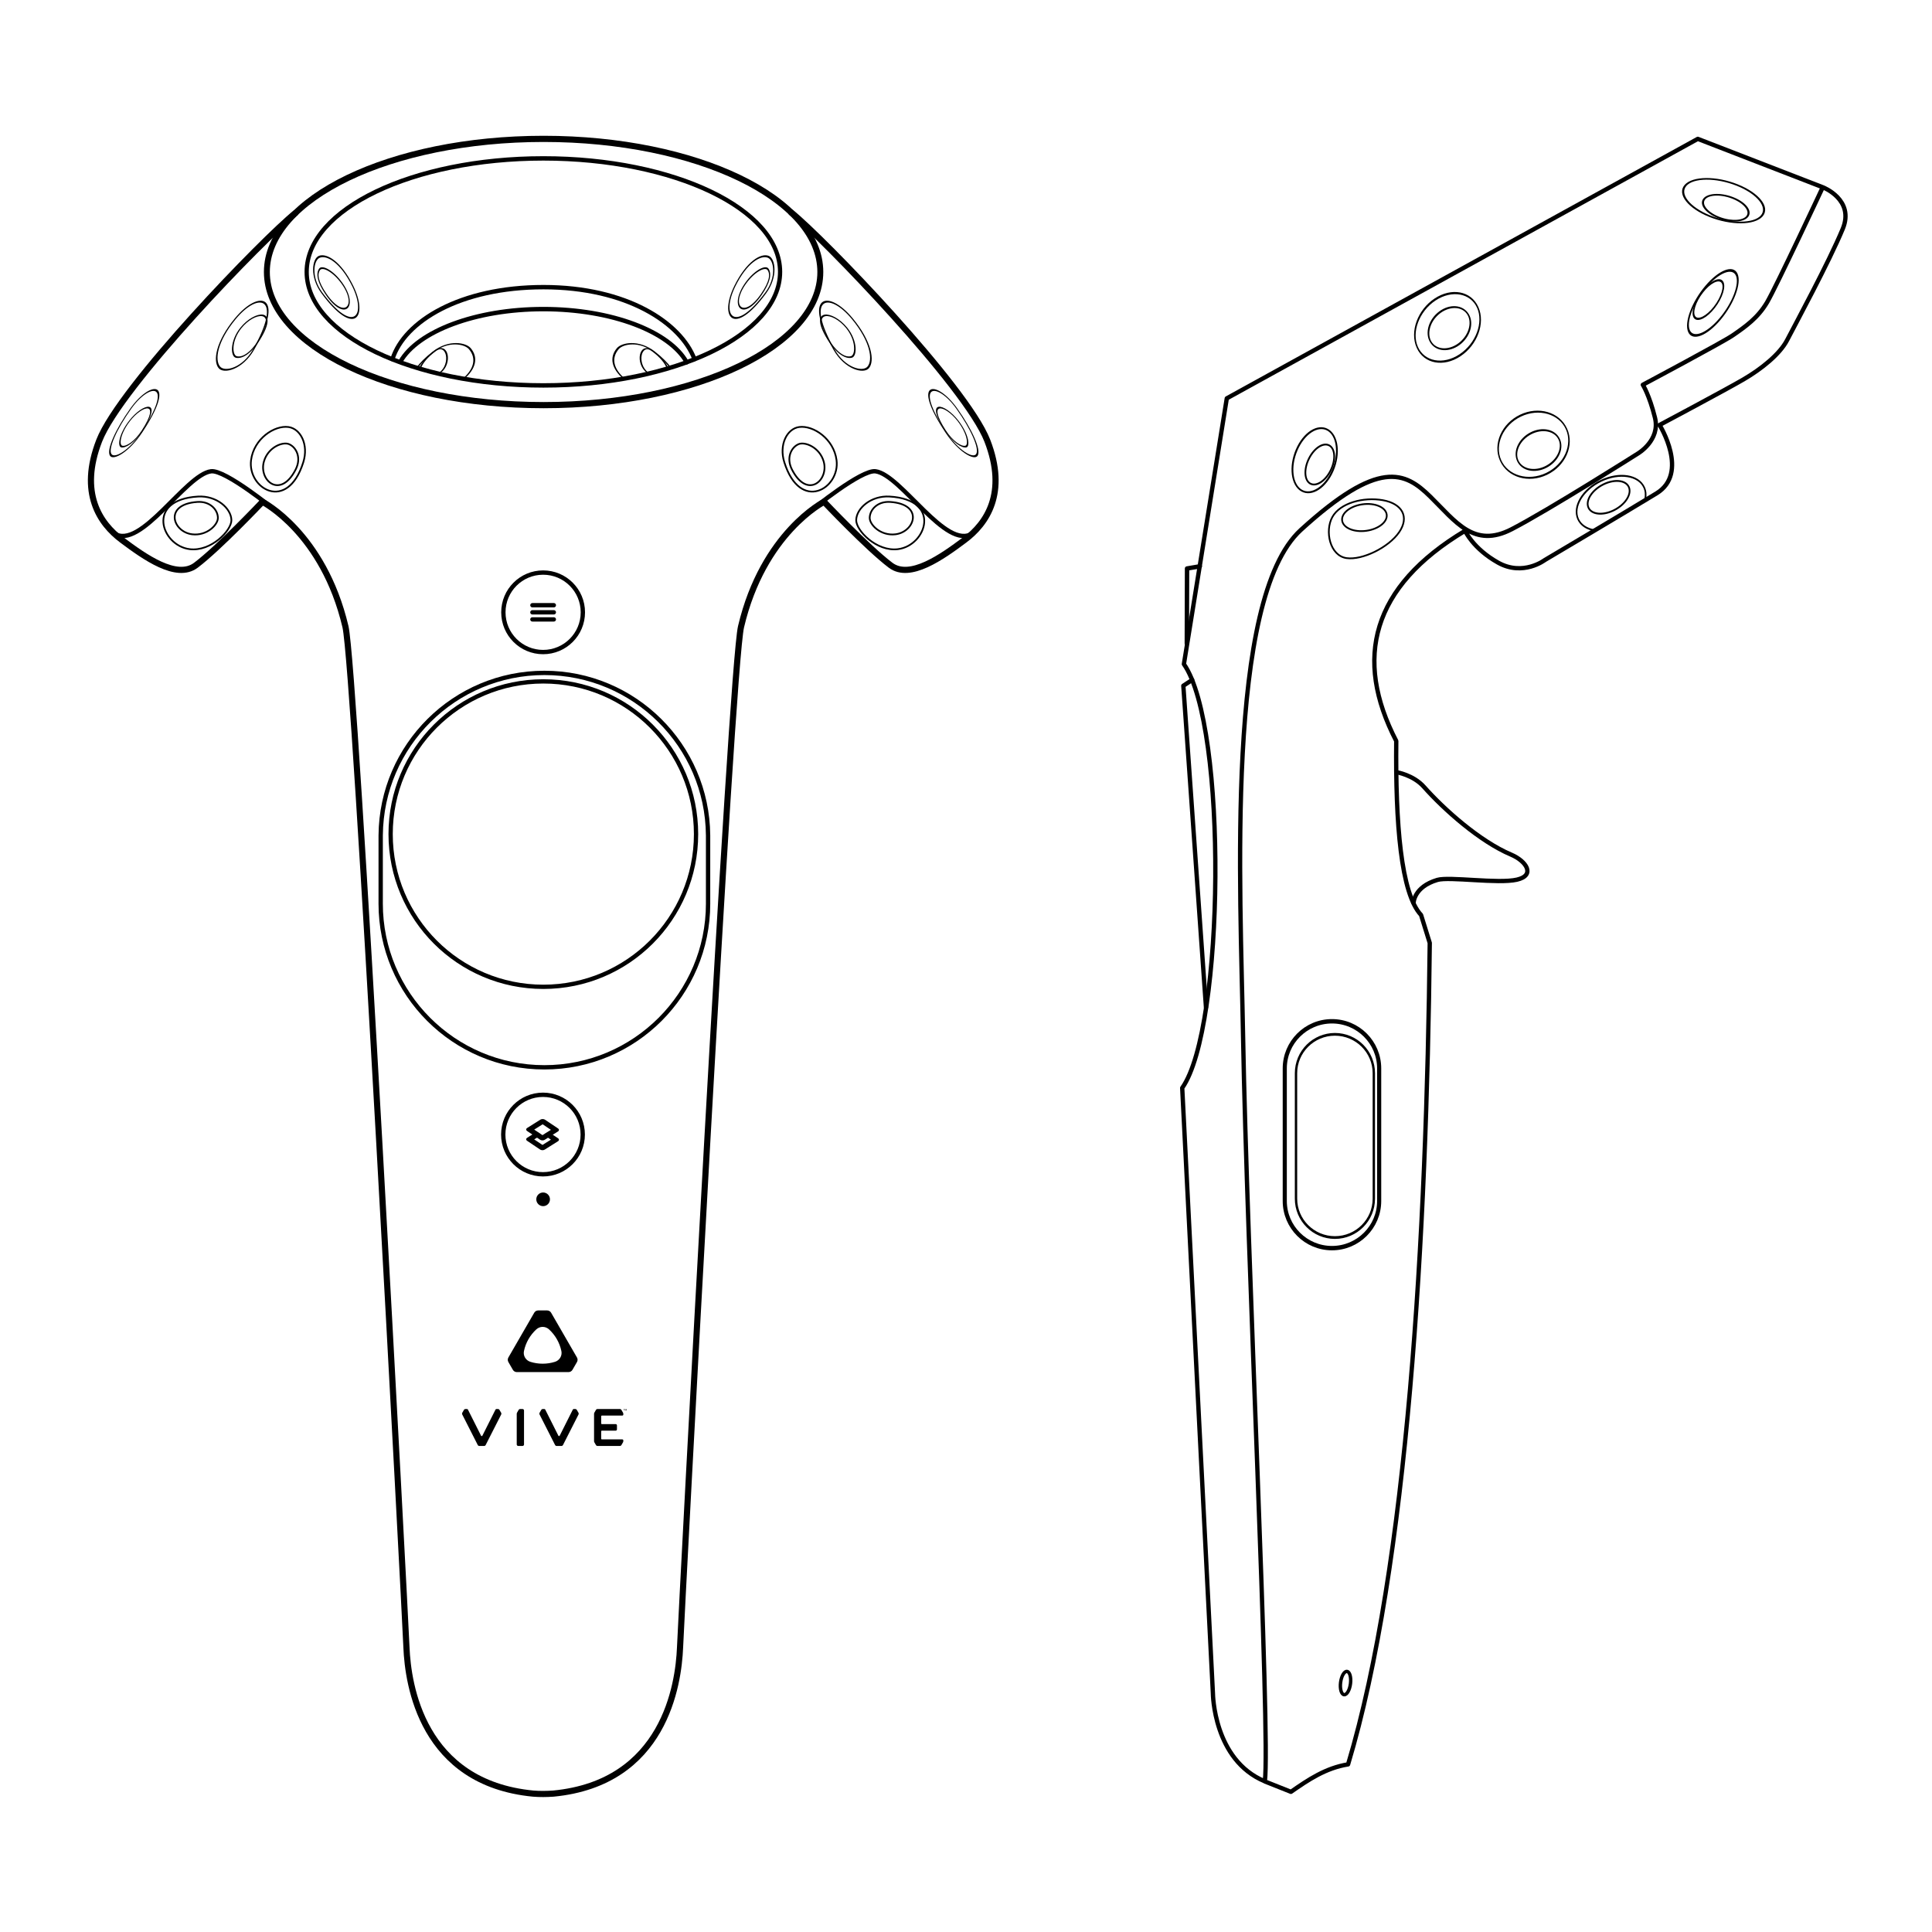 <?xml version="1.0" encoding="UTF-8" standalone="no"?>
<!DOCTYPE svg PUBLIC "-//W3C//DTD SVG 1.1//EN" "http://www.w3.org/Graphics/SVG/1.1/DTD/svg11.dtd">
<svg width="100%" height="100%" viewBox="0 0 800 800" version="1.1" xmlns="http://www.w3.org/2000/svg" xmlns:xlink="http://www.w3.org/1999/xlink" xml:space="preserve" xmlns:serif="http://www.serif.com/" style="fill-rule:evenodd;clip-rule:evenodd;stroke-linecap:round;stroke-linejoin:round;stroke-miterlimit:1.5;">
    <g id="BlackOutline" transform="matrix(1.194,0,0,1.194,17.91,36.962)">
        <g id="FrontView" transform="matrix(0.45,0,0,0.45,-28.825,15.763)">
            <g>
                <g>
                    <path d="M183.354,278.85C197.668,278.022 208.852,287.893 209.058,296.956C209.238,304.928 193.497,321.397 176.947,319.409C155.001,316.773 142.661,281.201 183.354,278.85Z" style="fill:none;stroke:black;stroke-width:1.33px;"/>
                    <g transform="matrix(0.685,0,0,0.685,57.242,91.628)">
                        <path d="M183.262,279.391C197.565,278.396 206.229,288.068 206.434,297.131C206.615,305.102 194.028,317.775 177.478,315.788C155.532,313.152 145.155,282.042 183.262,279.391Z" style="fill:none;stroke:black;stroke-width:1.95px;"/>
                    </g>
                </g>
                <g transform="matrix(0.246,-0.969,-0.969,-0.246,490.179,500.827)">
                    <path d="M185.186,279.98C199.5,279.152 209.879,288.404 208.782,297.796C207.519,308.603 193.497,321.397 176.947,319.409C155.001,316.773 144.493,282.331 185.186,279.98Z" style="fill:none;stroke:black;stroke-width:1.33px;"/>
                    <g transform="matrix(0.678,-0.102,0.102,0.678,25.804,113.541)">
                        <path d="M183.262,279.391C197.565,278.396 206.229,288.068 206.434,297.131C206.615,305.102 194.028,317.775 177.478,315.788C155.532,313.152 145.155,282.042 183.262,279.391Z" style="fill:none;stroke:black;stroke-width:1.95px;"/>
                    </g>
                </g>
                <g transform="matrix(-0.731,0.938,-0.359,-0.28,375.632,134.387)">
                    <path d="M185.186,279.98C199.465,277.217 209.879,288.404 208.782,297.796C207.519,308.603 193.5,317.59 176.947,319.409C154.82,321.84 144.894,287.775 185.186,279.98Z" style="fill:none;stroke:black;stroke-width:1.48px;"/>
                    <g transform="matrix(0.629,-0.095,0.109,0.725,37.857,96.15)">
                        <path d="M183.262,279.391C197.565,278.396 206.229,288.068 206.434,297.131C206.615,305.102 194.028,317.775 177.478,315.788C155.532,313.152 145.155,282.042 183.262,279.391Z" style="fill:none;stroke:black;stroke-width:2.04px;"/>
                    </g>
                </g>
                <g transform="matrix(1,0,0,1,-9.503,10.821)">
                    <g transform="matrix(-0.731,0.938,-0.493,-0.384,508.498,88.405)">
                        <path d="M185.054,279.121C199.26,275.243 208.819,289.584 207.722,298.975C206.459,309.782 195.641,321.355 176.493,320.299C152.114,318.954 145.532,289.909 185.054,279.121Z" style="fill:none;stroke:black;stroke-width:1.4px;"/>
                    </g>
                    <g transform="matrix(-0.426,0.617,-0.467,-0.138,448.937,72.176)">
                        <path d="M183.262,279.391C201.505,277.829 208.796,285.659 209.001,294.721C209.182,302.693 194.028,317.775 177.478,315.788C155.532,313.152 145.048,282.663 183.262,279.391Z" style="fill:none;stroke:black;stroke-width:1.86px;"/>
                    </g>
                </g>
                <g transform="matrix(1,0,0,1,7.341,3.502)">
                    <g transform="matrix(-0.499,-0.94,0.475,-0.322,231.125,382.106)">
                        <path d="M185.054,279.121C199.26,275.243 208.819,289.584 207.722,298.975C206.459,309.782 195.641,321.355 176.493,320.299C152.114,318.954 145.532,289.909 185.054,279.121Z" style="fill:none;stroke:black;stroke-width:1.49px;"/>
                    </g>
                    <g transform="matrix(-0.347,-0.569,0.271,-0.374,262.316,329.419)">
                        <path d="M183.705,281.445C201.949,279.883 208.796,285.659 209.001,294.721C209.182,302.693 193.529,314.387 175.941,316.244C142.8,319.743 145.492,284.717 183.705,281.445Z" style="fill:none;stroke:black;stroke-width:1.99px;"/>
                    </g>
                </g>
                <g>
                    <g transform="matrix(0.926,-0.524,0.335,0.466,100.278,134.392)">
                        <path d="M168.379,286.47C172.479,283.124 177.875,280.328 184.742,278.454C198.949,274.576 207.325,289.688 207.722,298.975C208.4,314.853 202.335,326.307 190.878,330.343" style="fill:none;stroke:black;stroke-width:1.49px;"/>
                    </g>
                    <g transform="matrix(0.56,-0.362,0.382,0.26,149.466,165.65)">
                        <path d="M168.228,289.856C174.767,283.998 184.704,279.19 197.221,278.118C215.465,276.556 195.571,314.126 177.984,315.983" style="fill:none;stroke:black;stroke-width:1.99px;"/>
                    </g>
                </g>
                <g transform="matrix(-1,0,0,1,899.622,0)">
                    <path d="M183.354,278.85C197.668,278.022 208.852,287.893 209.058,296.956C209.238,304.928 193.497,321.397 176.947,319.409C155.001,316.773 142.661,281.201 183.354,278.85Z" style="fill:none;stroke:black;stroke-width:1.33px;"/>
                    <g transform="matrix(0.685,0,0,0.685,57.242,91.628)">
                        <path d="M183.262,279.391C197.565,278.396 206.229,288.068 206.434,297.131C206.615,305.102 194.028,317.775 177.478,315.788C155.532,313.152 145.155,282.042 183.262,279.391Z" style="fill:none;stroke:black;stroke-width:1.95px;"/>
                    </g>
                </g>
                <g transform="matrix(-0.246,-0.969,0.969,-0.246,409.443,500.827)">
                    <path d="M185.186,279.98C199.5,279.152 209.879,288.404 208.782,297.796C207.519,308.603 193.497,321.397 176.947,319.409C155.001,316.773 144.493,282.331 185.186,279.98Z" style="fill:none;stroke:black;stroke-width:1.33px;"/>
                    <g transform="matrix(0.678,-0.102,0.102,0.678,25.804,113.541)">
                        <path d="M183.262,279.391C197.565,278.396 206.229,288.068 206.434,297.131C206.615,305.102 194.028,317.775 177.478,315.788C155.532,313.152 145.155,282.042 183.262,279.391Z" style="fill:none;stroke:black;stroke-width:1.95px;"/>
                    </g>
                </g>
                <g transform="matrix(0.731,0.938,0.359,-0.28,523.991,134.387)">
                    <path d="M185.186,279.98C199.465,277.217 209.879,288.404 208.782,297.796C207.519,308.603 193.5,317.59 176.947,319.409C154.82,321.84 144.894,287.775 185.186,279.98Z" style="fill:none;stroke:black;stroke-width:1.48px;"/>
                    <g transform="matrix(0.629,-0.095,0.109,0.725,37.857,96.15)">
                        <path d="M183.262,279.391C197.565,278.396 206.229,288.068 206.434,297.131C206.615,305.102 194.028,317.775 177.478,315.788C155.532,313.152 145.155,282.042 183.262,279.391Z" style="fill:none;stroke:black;stroke-width:2.04px;"/>
                    </g>
                </g>
                <g transform="matrix(-1,0,0,1,909.126,10.821)">
                    <g transform="matrix(-0.731,0.938,-0.493,-0.384,508.498,88.405)">
                        <path d="M185.054,279.121C199.26,275.243 208.819,289.584 207.722,298.975C206.459,309.782 195.641,321.355 176.493,320.299C152.114,318.954 145.532,289.909 185.054,279.121Z" style="fill:none;stroke:black;stroke-width:1.4px;"/>
                    </g>
                    <g transform="matrix(-0.426,0.617,-0.467,-0.138,448.937,72.176)">
                        <path d="M183.262,279.391C201.505,277.829 208.796,285.659 209.001,294.721C209.182,302.693 194.028,317.775 177.478,315.788C155.532,313.152 145.048,282.663 183.262,279.391Z" style="fill:none;stroke:black;stroke-width:1.86px;"/>
                    </g>
                </g>
                <g transform="matrix(-1,0,0,1,892.281,3.502)">
                    <g transform="matrix(-0.499,-0.94,0.475,-0.322,231.125,382.106)">
                        <path d="M185.054,279.121C199.26,275.243 208.819,289.584 207.722,298.975C206.459,309.782 195.641,321.355 176.493,320.299C152.114,318.954 145.532,289.909 185.054,279.121Z" style="fill:none;stroke:black;stroke-width:1.49px;"/>
                    </g>
                    <g transform="matrix(-0.347,-0.569,0.271,-0.374,262.316,329.419)">
                        <path d="M183.705,281.445C201.949,279.883 208.796,285.659 209.001,294.721C209.182,302.693 193.529,314.387 175.941,316.244C142.8,319.743 145.492,284.717 183.705,281.445Z" style="fill:none;stroke:black;stroke-width:1.99px;"/>
                    </g>
                </g>
                <g transform="matrix(-1,0,0,1,899.622,0)">
                    <g transform="matrix(0.926,-0.524,0.335,0.466,100.278,134.392)">
                        <path d="M168.379,286.47C172.479,283.124 177.875,280.328 184.742,278.454C198.949,274.576 207.325,289.688 207.722,298.975C208.4,314.853 202.335,326.307 190.878,330.343" style="fill:none;stroke:black;stroke-width:1.49px;"/>
                    </g>
                    <g transform="matrix(0.56,-0.362,0.382,0.26,149.466,165.65)">
                        <path d="M168.228,289.856C174.767,283.998 184.704,279.19 197.221,278.118C215.465,276.556 195.571,314.126 177.984,315.983" style="fill:none;stroke:black;stroke-width:1.99px;"/>
                    </g>
                </g>
            </g>
            <g transform="matrix(0.834,0,0,0.868,77.755,10.559)">
                <ellipse cx="445.721" cy="109.641" rx="218.733" ry="100.784" style="fill:none;stroke:black;stroke-width:3.91px;"/>
            </g>
            <g transform="matrix(0.975,0,0,1.018,15.075,-5.813)">
                <ellipse cx="445.721" cy="109.641" rx="218.733" ry="100.784" style="fill:none;stroke:black;stroke-width:4.68px;"/>
            </g>
            <g transform="matrix(0.532,0,0,0.55,212.434,112.604)">
                <path d="M226.987,109.641C244.272,56.743 324.999,8.856 445.721,8.856C566.443,8.856 644.507,58.852 664.454,109.641" style="fill:none;stroke:black;stroke-width:6.16px;"/>
            </g>
            <g transform="matrix(0.523,0,0,0.55,216.372,129.521)">
                <path d="M235.076,82.414C260.883,39.998 345.471,8.856 445.721,8.856C546.66,8.856 631.722,40.429 656.89,83.291" style="fill:none;stroke:black;stroke-width:6.21px;"/>
            </g>
            <path d="M242.245,288.981C242.245,288.981 204.255,257.978 193.373,259.384C173.672,261.929 138.88,320.818 118.638,307.197" style="fill:none;stroke:black;stroke-width:3.33px;"/>
            <path d="M640.485,59.951C664.711,79.314 775.375,193.984 791.614,235.814C807.246,276.081 791.163,299.572 774.141,312.302C756.696,325.348 731.983,343.021 717.107,331.807C699.277,318.367 665.794,282.922 665.794,282.922C665.794,282.922 618.897,306.69 601.81,379.183C594.237,411.311 556.052,1135.68 554.808,1165.86C553.632,1194.38 542.812,1270.21 457.174,1278.45C451.989,1278.8 446.802,1278.87 441.601,1278.45C355.963,1270.21 345.143,1194.38 343.967,1165.86C342.723,1135.68 304.538,411.311 296.965,379.183C279.878,306.69 232.981,282.922 232.981,282.922C232.981,282.922 199.498,318.367 181.668,331.807C166.792,343.021 142.079,325.348 124.634,312.302C107.612,299.572 91.529,276.081 107.161,235.814C123.4,193.984 234.193,79.705 258.419,60.342" style="fill:none;stroke:black;stroke-width:4.74px;"/>
            <g id="ViveLogo" transform="matrix(0.219,0,0,0.219,382.219,902.829)">
                <path d="M425.366,180.438L334.346,22.876C331.487,17.931 326.207,14.876 320.491,14.876L288.839,14.876C283.126,14.876 277.841,17.931 274.978,22.876L183.986,180.446C181.127,185.395 181.127,191.493 183.986,196.446L199.789,223.829C202.646,228.782 207.934,231.829 213.65,231.829L395.683,231.829C401.398,231.829 406.683,228.786 409.542,223.829L425.362,196.446C428.229,191.493 428.229,185.395 425.366,180.438M348.073,195.657C334.374,199.981 319.792,202.313 304.657,202.313C289.548,202.313 274.966,199.985 261.276,195.665C245.239,190.618 235.344,174.36 238.796,157.915C245.073,127.985 260.624,101.47 282.321,81.517C294.977,69.884 314.342,69.876 326.997,81.509C348.694,101.462 364.261,127.97 370.542,157.9C373.987,174.344 364.104,190.594 348.073,195.657" style="fill-rule:nonzero;"/>
                <path d="M430.901,380.821L375.948,488.903C375.073,490.633 373.288,491.735 371.307,491.735L353.19,491.735C351.245,491.735 349.456,490.633 348.545,488.903L293.629,380.821C292.695,379.009 292.779,376.86 293.768,375.106L299.633,364.961C300.776,362.988 302.877,361.773 305.154,361.773L310.476,361.773C311.851,361.773 313.148,362.539 313.749,363.804L359.923,455.648C360.892,457.578 363.638,457.578 364.603,455.648L410.751,363.804C411.353,362.538 412.649,361.773 414.056,361.773L419.345,361.773C421.622,361.773 423.728,362.988 424.865,364.961L430.748,375.133C431.768,376.875 431.823,379.024 430.901,380.821" style="fill-rule:nonzero;"/>
                <path d="M158.795,380.821L103.846,488.903C102.967,490.633 101.184,491.735 99.201,491.735L81.088,491.735C79.137,491.735 77.35,490.633 76.438,488.903L21.526,380.821C20.588,379.009 20.672,376.868 21.661,375.106L27.544,364.946C28.673,362.977 30.765,361.774 33.03,361.774L38.376,361.774C39.745,361.774 41.042,362.54 41.644,363.805L87.816,455.649C88.781,457.579 91.533,457.579 92.504,455.649L138.649,363.805C139.251,362.539 140.547,361.774 141.944,361.774L147.262,361.774C149.528,361.774 151.623,362.977 152.754,364.946L158.649,375.134C159.655,376.875 159.713,379.024 158.795,380.821" style="fill-rule:nonzero;"/>
                <path d="M237.483,363.313C236.534,362.368 235.217,361.774 233.76,361.774L225.537,361.774C223.264,361.774 221.168,362.985 220.037,364.954L214.176,375.118C213.66,376.036 213.383,377.063 213.383,378.11L213.383,486.473C213.383,489.379 215.738,491.735 218.651,491.735L233.815,491.735C236.694,491.735 239.036,489.399 239.036,486.516L239.036,367.055C239.036,365.594 238.444,364.274 237.483,363.313" style="fill-rule:nonzero;"/>
                <path d="M492.167,364.946C493.3,362.981 495.394,361.774 497.667,361.774L576.343,361.774C578.566,361.774 580.62,362.962 581.738,364.879L587.277,374.406C588.058,375.769 588.48,377.32 588.48,378.898L588.48,381.265C588.48,383.214 586.882,384.835 584.902,384.835L513.183,384.835C511.738,384.835 510.558,386.015 510.558,387.464L510.558,412.339C510.558,413.784 511.722,414.96 513.167,414.96L561.784,414.96C564.143,414.995 566.065,416.913 566.065,419.28L566.065,433.569C566.065,435.944 564.124,437.897 561.745,437.897L513.167,437.897C511.722,437.897 510.558,439.061 510.558,440.506L510.558,466.053C510.558,467.506 511.722,468.674 513.167,468.674L584.901,468.674C586.881,468.674 588.479,470.256 588.479,472.217L588.479,474.6C588.479,476.186 588.065,477.733 587.276,479.108L581.737,488.655C580.628,490.577 578.565,491.764 576.342,491.764L497.666,491.764C495.393,491.764 493.299,490.553 492.166,488.588L486.693,479.143C485.892,477.764 485.478,476.209 485.478,474.623L485.486,378.881C485.486,377.303 485.904,375.756 486.693,374.389L492.167,364.946Z" style="fill-rule:nonzero;"/>
                <path d="M589.018,361.774L593.69,361.774L593.69,362.508L591.815,362.508L591.815,367.145L590.94,367.145L590.94,362.508L589.018,362.508L589.018,361.774ZM594.448,361.774L595.655,361.774L597.471,365.985L597.518,365.985L599.338,361.774L600.541,361.774L600.541,367.145L599.666,367.145L599.705,362.977L599.666,362.977L597.854,367.145L597.116,367.145L595.331,362.977L595.276,362.977L595.331,367.145L594.448,367.145L594.448,361.774Z" style="fill-rule:nonzero;"/>
            </g>
            <g transform="matrix(-1,0,0,1,898.775,0)">
                <path d="M242.245,288.981C242.245,288.981 204.255,257.978 193.373,259.384C173.672,261.929 138.88,320.818 118.638,307.197" style="fill:none;stroke:black;stroke-width:3.33px;"/>
            </g>
            <g>
                <g id="MenuButton">
                    <g transform="matrix(1,0,0,1,-2.73,1.306)">
                        <circle cx="452.014" cy="366.762" r="30.634" style="fill:none;stroke:black;stroke-width:3.33px;"/>
                    </g>
                    <g transform="matrix(1,0,0,1,-0.334,-0.722)">
                        <path d="M441.357,363.326L457.878,363.326" style="fill:none;stroke:black;stroke-width:3.33px;"/>
                        <g transform="matrix(1,0,0,1,0,5.464)">
                            <path d="M441.357,363.326L457.878,363.326" style="fill:none;stroke:black;stroke-width:3.33px;"/>
                        </g>
                        <g transform="matrix(1,0,0,1,0,10.928)">
                            <path d="M441.357,363.326L457.878,363.326" style="fill:none;stroke:black;stroke-width:3.33px;"/>
                        </g>
                    </g>
                </g>
                <g id="SystemButton">
                    <g transform="matrix(1,0,0,1,-2.826,403.764)">
                        <circle cx="452.014" cy="366.762" r="30.634" style="fill:none;stroke:black;stroke-width:3.33px;"/>
                    </g>
                    <g id="StatusLight" transform="matrix(0.172,0,0,0.172,371.543,757.371)">
                        <circle cx="452.014" cy="366.762" r="30.634"/>
                    </g>
                    <g>
                        <g transform="matrix(0.836,0.561,-0.852,0.536,727.238,104.571)">
                            <rect x="442.193" y="760.516" width="11.919" height="11.919" style="fill:none;stroke:black;stroke-width:4.3px;"/>
                        </g>
                        <g transform="matrix(0.836,0.561,-0.852,0.536,727.238,112.128)">
                            <path d="M442.193,765.798L442.193,772.435L454.112,772.435L454.112,760.516L447.224,760.516" style="fill:none;stroke:black;stroke-width:4.3px;"/>
                        </g>
                    </g>
                </g>
                <g transform="matrix(0.963,0,0,0.963,-282.332,10.852)">
                    <path d="M629.742,549.318C630.342,477.526 688.809,419.427 760.738,419.427C832.666,419.427 891.133,477.526 891.733,549.318L891.738,549.318L891.738,602.759C891.742,603.193 891.744,603.628 891.744,604.063C891.744,676.367 833.042,735.069 760.738,735.069C688.433,735.069 629.731,676.367 629.731,604.063C629.731,603.628 629.733,603.193 629.738,602.759L629.738,549.318L629.742,549.318Z" style="fill:none;stroke:black;stroke-width:3.46px;"/>
                </g>
                <g id="Trackpad" transform="matrix(1.036,0,0,1.036,-24.435,-26.905)">
                    <circle cx="457.421" cy="546.237" r="113.599" style="fill:none;stroke:black;stroke-width:3.18px;"/>
                </g>
            </g>
        </g>
        <g id="SideView" transform="matrix(0.45,0,0,0.449,-81.729,16.419)">
            <g>
                <g>
                    <path d="M1186.06,325.568C1198.23,327.277 1218.46,317.339 1226.54,305.576C1234.62,293.814 1229.01,283.515 1214.03,280.835C1199.06,278.156 1181.06,282.957 1175.07,293.84C1169.09,304.723 1173.17,323.76 1186.06,325.568Z" style="fill:none;stroke:black;stroke-width:1.33px;"/>
                    <g transform="matrix(1.05,-0.145,0.155,1.08,-106.893,150.011)">
                        <ellipse cx="1200.95" cy="294.78" rx="16.349" ry="9.47" style="fill:none;stroke:black;stroke-width:1.24px;"/>
                    </g>
                </g>
                <g>
                    <g transform="matrix(0.452,-0.899,0.875,0.5,364.644,1185.54)">
                        <ellipse cx="1200.95" cy="294.78" rx="16.349" ry="9.47" style="fill:none;stroke:black;stroke-width:1.36px;"/>
                    </g>
                    <g transform="matrix(0.614,-1.435,1.467,0.838,-8.359,1726.29)">
                        <ellipse cx="1200.95" cy="294.78" rx="16.349" ry="9.47" style="fill:none;stroke:black;stroke-width:0.87px;"/>
                    </g>
                </g>
                <g transform="matrix(1,0,0,1,-11.686,-11.822)">
                    <g transform="matrix(1.038,0.377,-0.479,0.834,384.568,-631.843)">
                        <ellipse cx="1200.95" cy="294.78" rx="16.349" ry="9.47" style="fill:none;stroke:black;stroke-width:1.41px;"/>
                    </g>
                    <g transform="matrix(1.851,0.644,-0.798,1.389,-499.425,-1121.56)">
                        <ellipse cx="1200.95" cy="294.78" rx="16.349" ry="9.47" style="fill:none;stroke:black;stroke-width:0.82px;"/>
                    </g>
                </g>
                <g transform="matrix(1,0,0,1,-8.136,15.579)">
                    <g transform="matrix(0.979,-0.502,0.613,1.371,-14.333,425.264)">
                        <ellipse cx="1200.95" cy="294.78" rx="16.349" ry="9.47" style="fill:none;stroke:black;stroke-width:1.04px;"/>
                    </g>
                    <g transform="matrix(1.553,-0.744,1.062,2.374,-839.847,416.121)">
                        <ellipse cx="1200.95" cy="294.78" rx="16.349" ry="9.47" style="fill:none;stroke:black;stroke-width:0.61px;"/>
                    </g>
                </g>
                <g transform="matrix(1,0,0,1,16.79,3.371)">
                    <g transform="matrix(0.833,-0.719,0.919,1.188,-22.774,657.872)">
                        <ellipse cx="1200.95" cy="294.78" rx="16.349" ry="9.47" style="fill:none;stroke:black;stroke-width:1.04px;"/>
                    </g>
                    <g transform="matrix(1.423,-0.945,1.016,2.273,-761.4,608.847)">
                        <ellipse cx="1200.95" cy="294.78" rx="16.349" ry="9.47" style="fill:none;stroke:black;stroke-width:0.68px;"/>
                    </g>
                </g>
                <g transform="matrix(1,0,0,1,-16.455,-2.077)">
                    <g transform="matrix(0.648,-0.835,0.483,0.625,560.762,946.516)">
                        <ellipse cx="1200.95" cy="294.78" rx="16.349" ry="9.47" style="fill:none;stroke:black;stroke-width:1.64px;"/>
                    </g>
                    <g transform="matrix(1.124,-1.335,0.585,1.309,-37.52,1347.94)">
                        <ellipse cx="1200.95" cy="294.78" rx="16.349" ry="9.47" style="fill:none;stroke:black;stroke-width:1.1px;"/>
                    </g>
                </g>
                <g>
                    <g transform="matrix(0.951,-0.488,0.464,1.037,109.125,558.984)">
                        <ellipse cx="1200.95" cy="294.78" rx="16.349" ry="9.47" style="fill:none;stroke:black;stroke-width:1.24px;"/>
                    </g>
                    <g transform="matrix(1.557,-0.746,0.82,1.834,-721.676,638.494)">
                        <path d="M1189.32,301.435C1186.4,299.724 1184.6,297.373 1184.6,294.78C1184.6,289.554 1191.93,285.31 1200.95,285.31C1209.97,285.31 1217.3,289.554 1217.3,294.78C1217.3,296.288 1216.69,297.714 1215.61,298.979" style="fill:none;stroke:black;stroke-width:0.72px;"/>
                    </g>
                </g>
            </g>
            <path d="M1123.03,1270.43L1143.17,1278.46C1156.51,1269.15 1169.95,1260.03 1187.2,1257.25C1233.16,1104.14 1247.73,848.343 1250.15,622.815L1243.45,601.205C1227.96,584.671 1223.69,530.741 1224.33,466.816C1191.46,403.268 1205.23,347.757 1277.36,304.464C1277.36,304.464 1283.51,318.203 1302.77,329.04C1322.03,339.877 1338.77,327.075 1338.77,327.075C1338.77,327.075 1401.53,289.863 1424.9,275.551C1450.4,259.934 1427.28,222.727 1427.28,222.727C1427.28,222.727 1478.2,195.571 1491.91,187.557C1505.63,179.543 1519.89,168.117 1525.54,157.218C1531.73,145.288 1557.91,96.753 1568.44,71.228C1577.72,48.731 1553.27,39.206 1553.27,39.206L1456.71,1.744L1093.74,202.158L1060.68,407.445C1094.27,455.53 1092.14,688.304 1059.38,734.783L1083.04,1202.49C1083.04,1202.49 1083.43,1253.89 1123.06,1270.36C1127.46,1235.72 1109.15,859.985 1106.28,694.986C1104.3,581.49 1092.52,357.095 1150.86,303.74C1210.94,248.801 1231.02,258.855 1250.47,277.985C1270.2,297.386 1284.17,318.368 1313.34,303.204C1342.5,288.04 1410.39,244.897 1410.39,244.897C1410.39,244.897 1428.08,234.653 1423.71,217.084C1419.36,199.516 1414.35,191.679 1414.35,191.679C1414.35,191.679 1476.02,158.782 1483.67,153.504C1493.46,146.755 1503.06,140.017 1510.16,127.916C1517.25,115.814 1553.01,39.154 1553.01,39.154" style="fill:none;stroke:black;stroke-width:3.33px;"/>
            <g transform="matrix(3.865,0.488,-0.488,3.865,-1912.62,-363.085)">
                <ellipse cx="839.025" cy="297.05" rx="0.985" ry="2.323" style="fill:none;stroke:black;stroke-width:0.67px;"/>
            </g>
            <path d="M1067.08,419.636L1060.24,424.131L1077.7,672.59" style="fill:none;stroke:black;stroke-width:3.33px;"/>
            <g transform="matrix(4.249,0,0,4.249,-2373.11,-73.772)">
                <path d="M811.027,95.475L808.712,95.87L808.671,109.483" style="fill:none;stroke:black;stroke-width:0.8px;"/>
            </g>
            <path id="Trigger" d="M1224.51,490.912C1224.51,490.912 1237.46,492.984 1245.66,502.24C1261.04,519.605 1288.56,544.274 1312.87,554.593C1324.7,559.613 1331.73,570.577 1317.33,573.924C1302.92,577.271 1265.19,571.392 1255.99,574.122C1237.68,579.559 1237.68,591.972 1237.68,591.972" style="fill:none;stroke:black;stroke-width:3.33px;"/>
            <g id="GripButton">
                <g transform="matrix(0.979,0,6.93889e-18,1.046,25.799,-34.026)">
                    <path d="M1210.79,720.592C1210.79,701.383 1194.14,685.788 1173.64,685.788C1153.13,685.788 1136.48,701.383 1136.48,720.592L1136.48,818.493C1136.48,837.701 1153.13,853.296 1173.64,853.296C1194.14,853.296 1210.79,837.701 1210.79,818.493L1210.79,720.592Z" style="fill:none;stroke:black;stroke-width:3.24px;"/>
                </g>
                <g transform="matrix(0.807,0,0,0.937,229.938,50.804)">
                    <path d="M1210.79,717.817C1210.79,700.14 1194.14,685.788 1173.64,685.788C1153.13,685.788 1136.48,700.14 1136.48,717.817L1136.48,821.267C1136.48,838.944 1153.13,853.296 1173.64,853.296C1194.14,853.296 1210.79,838.944 1210.79,821.267L1210.79,717.817Z" style="fill:none;stroke:black;stroke-width:2.25px;"/>
                </g>
            </g>
        </g>
    </g>
</svg>
